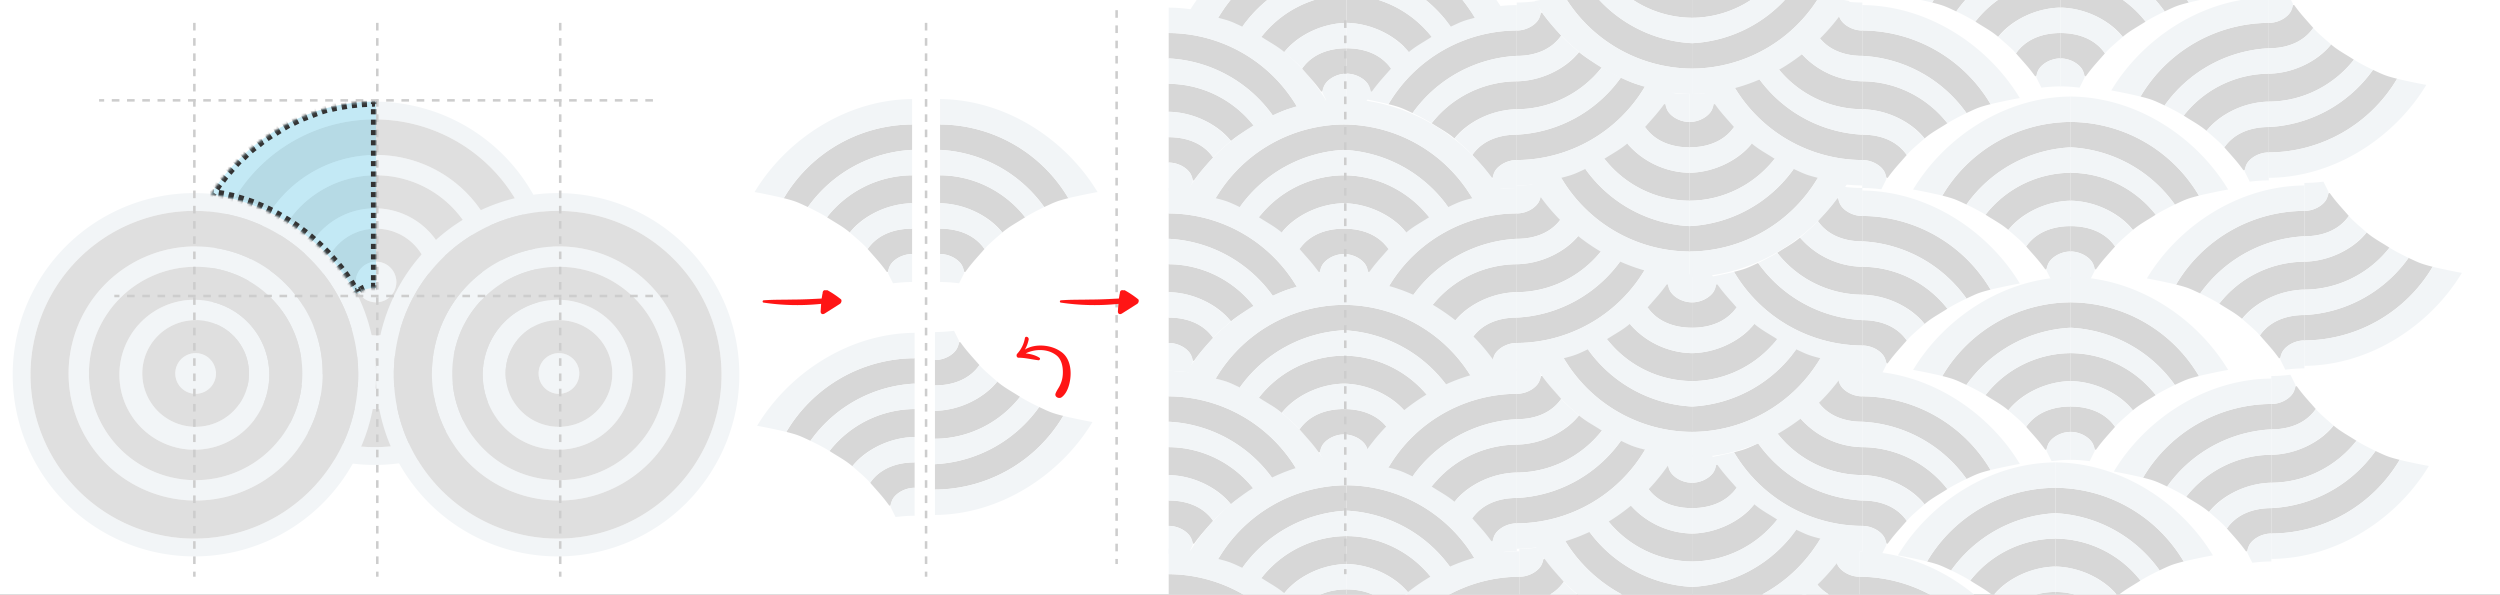
<svg viewBox="0 0 984 234" fill="none" xmlns="http://www.w3.org/2000/svg">
  <rect x="0" y="0" width="984" height="234" fill="#808080" stroke="none"/>
  <g clip-path="url(#clip0)">
    <rect width="984" height="234" fill="#fff"/>
    <g opacity="1" fill="#D7D7D7">
      <path d="M733 207c4.5 0 8.5 3 9 5.5l.5 1.5h.5c2.5-3.5 4.2-5.2 7.5-9-3.8-5.5-10.2-8-17.5-8v10zM733 187c9.3.2 19.2 4.7 24.5 11.5 3-2.5 5.3-3.6 9-6A42.9 42.9 0 00733 176v11zM733 166a53.7 53.7 0 0141 22.5c4.3-2 4.8-2.3 9.5-3.5a59 59 0 00-50.5-29v10z"/>
    </g>
    <path d="M733 146c26 .2 49.6 16 62 36.6-2.5.4-9.1 1.8-11.5 2.4a59 59 0 00-50.5-29v-10zM774 188.5a53.7 53.7 0 00-41-22.5v10c13.5 0 25.8 6.7 33.5 16.5 2.3-1.4 5-2.8 7.5-4zM757.5 198.5A33.2 33.2 0 00733 187v10c7.2 0 13.7 2.5 17.5 8 1.7-2 5-4.7 7-6.5zM740.5 218.5l2-4c0-4.4-5-7.5-9.5-7.5v11c2.7 0 4.9.2 7.5.5z" fill="#F2F5F7"/>
    <g opacity="1" fill="#D7D7D7">
      <path d="M733 156c-4.5 0-8.5-3-9-5.5l-.5-1.5h-.5c-2.5 3.5-4.2 5.2-7.5 9 3.8 5.5 10.2 8 17.5 8v-10zM733 176a33.2 33.2 0 01-24.5-11.5c-3 2.5-5.3 3.6-9 6A42.9 42.9 0 00733 187v-11zM733 197a53.7 53.7 0 01-41-22.5c-4.3 2-4.8 2.3-9.5 3.5a59 59 0 0050.5 29v-10z"/>
    </g>
    <path d="M733 217c-26-.2-49.6-16-62-36.6 2.5-.4 9.1-1.8 11.5-2.4a59 59 0 0050.5 29v10zM692 174.5a53.7 53.7 0 0041 22.5v-10a42.9 42.9 0 01-33.5-16.5c-2.3 1.4-5 2.8-7.5 4zM708.5 164.5A33.2 33.2 0 00733 176v-10c-7.2 0-13.7-2.5-17.5-8-1.7 2-5 4.7-7 6.5zM725.5 144.5l-2 4c0 4.4 5 7.5 9.5 7.5v-11c-2.7 0-4.9-.2-7.5-.5z" fill="#F2F5F7"/>
    <g opacity="1" fill="#D7D7D7">
      <path d="M732 278c4.5 0 8.5 3 9 5.5l.5 1.5h.5c2.5-3.5 4.2-5.2 7.5-9-3.8-5.5-10.2-8-17.5-8v10zM732 258c9.3.2 19.2 4.7 24.5 11.5 3-2.5 5.3-3.6 9-6A42.9 42.9 0 00732 247v11zM732 237a53.7 53.7 0 0141 22.5c4.3-2 4.8-2.3 9.5-3.5a59 59 0 00-50.5-29v10z"/>
    </g>
    <path d="M732 217c26 .2 49.6 16 62 36.6-2.5.4-9.1 1.8-11.5 2.4a59 59 0 00-50.5-29v-10zM773 259.5a53.7 53.7 0 00-41-22.5v10c13.5 0 25.8 6.7 33.5 16.5 2.3-1.4 5-2.8 7.5-4zM756.5 269.5A33.2 33.2 0 00732 258v10c7.2 0 13.7 2.5 17.5 8 1.7-2 5-4.7 7-6.5zM739.5 289.5l2-4c0-4.4-5-7.5-9.5-7.5v11c2.7 0 4.9.2 7.5.5z" fill="#F2F5F7"/>
    <g opacity="1" fill="#D7D7D7">
      <path d="M732 227c-4.5 0-8.5-3-9-5.5l-.5-1.5h-.5c-2.5 3.5-4.2 5.2-7.5 9 3.8 5.5 10.2 8 17.5 8v-10zM732 247a33.2 33.2 0 01-24.5-11.5c-3 2.5-5.3 3.6-9 6A42.9 42.9 0 00732 258v-11zM732 268a53.7 53.7 0 01-41-22.5c-4.3 2-4.8 2.3-9.5 3.5a59 59 0 0050.5 29v-10z"/>
    </g>
    <path d="M732 288c-26-.2-49.6-16-62-36.6 2.5-.4 9.1-1.8 11.5-2.4a59 59 0 0050.5 29v10zM691 245.5a53.7 53.7 0 0041 22.5v-10a42.9 42.9 0 01-33.5-16.5c-2.3 1.4-5 2.8-7.5 4zM707.5 235.5A33.2 33.2 0 00732 247v-10c-7.2 0-13.7-2.5-17.5-8-1.7 2-5 4.7-7 6.5zM724.5 215.5l-2 4c0 4.4 5 7.5 9.5 7.5v-11c-2.7 0-4.9-.2-7.5-.5z" fill="#F2F5F7"/>
    <g opacity="1" fill="#D7D7D7">
      <path d="M733 136c4.5 0 8.5 3 9 5.5l.5 1.5h.5c2.5-3.5 4.2-5.2 7.5-9-3.8-5.5-10.2-8-17.5-8v10zM733 116c9.3.2 19.2 4.7 24.5 11.5 3-2.5 5.3-3.6 9-6A42.9 42.9 0 00733 105v11zM733 95a53.7 53.7 0 0141 22.5c4.3-2 4.8-2.3 9.5-3.5A59 59 0 00733 85v10z"/>
    </g>
    <path d="M733 75c26 .2 49.6 16 62 36.6-2.5.4-9.1 1.8-11.5 2.4A59 59 0 00733 85V75zM774 117.5A53.7 53.7 0 00733 95v10c13.5 0 25.8 6.7 33.5 16.5 2.3-1.4 5-2.8 7.5-4zM757.5 127.5A33.2 33.2 0 00733 116v10c7.2 0 13.7 2.5 17.5 8 1.7-2 5-4.7 7-6.5zM740.5 147.5l2-4c0-4.4-5-7.5-9.5-7.5v11c2.7 0 4.9.2 7.5.5z" fill="#F2F5F7"/>
    <g opacity="1" fill="#D7D7D7">
      <path d="M733 85c-4.5 0-8.5-3-9-5.5l-.5-1.5h-.5c-2.5 3.5-4.2 5.2-7.5 9 3.8 5.5 10.2 8 17.5 8V85zM733 105a33.2 33.2 0 01-24.5-11.5c-3 2.5-5.3 3.6-9 6A42.9 42.9 0 00733 116v-11zM733 126a53.7 53.7 0 01-41-22.5c-4.3 2-4.8 2.3-9.5 3.5a59 59 0 0050.5 29v-10z"/>
    </g>
    <path d="M733 146c-26-.2-49.6-16-62-36.6 2.5-.4 9.1-1.8 11.5-2.4a59 59 0 0050.5 29v10zM692 103.5a53.7 53.7 0 0041 22.5v-10a42.9 42.9 0 01-33.5-16.5c-2.3 1.4-5 2.8-7.5 4zM708.5 93.5A33.2 33.2 0 00733 105V95c-7.2 0-13.7-2.5-17.5-8-1.7 2-5 4.7-7 6.5zM725.5 73.5l-2 4c0 4.4 5 7.5 9.5 7.5V74a64 64 0 01-7.5-.5z" fill="#F2F5F7"/>
    <g opacity="1" fill="#D7D7D7">
      <path d="M733 63c4.5 0 8.5 3 9 5.5l.5 1.5h.5c2.5-3.5 4.2-5.2 7.5-9-3.8-5.5-10.2-8-17.5-8v10zM733 43c9.3.2 19.2 4.7 24.5 11.5 3-2.5 5.3-3.6 9-6A42.9 42.9 0 00733 32v11zM733 22a53.7 53.7 0 0141 22.5c4.3-2 4.8-2.3 9.5-3.5A59 59 0 00733 12v10z"/>
    </g>
    <path d="M733 2c26 .2 49.6 16 62 36.6-2.5.4-9.1 1.8-11.5 2.4A59 59 0 00733 12V2zM774 44.5A53.7 53.7 0 00733 22v10c13.5 0 25.8 6.7 33.5 16.5 2.3-1.4 5-2.8 7.5-4zM757.5 54.5A33.2 33.2 0 00733 43v10c7.2 0 13.7 2.5 17.5 8 1.7-2 5-4.7 7-6.5zM740.5 74.5l2-4c0-4.4-5-7.5-9.5-7.5v11c2.7 0 4.9.2 7.5.5z" fill="#F2F5F7"/>
    <g opacity="1" fill="#D7D7D7">
      <path d="M733 12c-4.5 0-8.5-3-9-5.5l-.5-1.5h-.5c-2.5 3.5-4.2 5.2-7.5 9 3.8 5.5 10.2 8 17.5 8V12zM733 32a33.2 33.2 0 01-24.5-11.5c-3 2.5-5.3 3.6-9 6A42.9 42.9 0 00733 43V32zM733 53a53.7 53.7 0 01-41-22.5c-4.3 2-4.8 2.3-9.5 3.5A59 59 0 00733 63V53z"/>
    </g>
    <path d="M733 73c-26-.2-49.6-16-62-36.6 2.5-.4 9.1-1.8 11.5-2.4A59 59 0 00733 63v10zM692 30.5A53.7 53.7 0 00733 53V43a42.9 42.9 0 01-33.5-16.5c-2.3 1.4-5 2.8-7.5 4zM708.5 20.5A33.2 33.2 0 00733 32V22c-7.2 0-13.7-2.5-17.5-8-1.7 2-5 4.7-7 6.5zM725.5.5l-2 4c0 4.4 5 7.5 9.5 7.5V1a64 64 0 01-7.5-.5zM148 119a8 8 0 100-16 8 8 0 000 16z" fill="#F2F5F7"/>
    <path fill-rule="evenodd" clip-rule="evenodd" d="M147.5 141a29.5 29.5 0 100-59 29.5 29.5 0 000 59zm.5-9a21 21 0 100-42 21 21 0 000 42z" fill="#F2F5F7"/>
    <path fill-rule="evenodd" clip-rule="evenodd" d="M198 111a50 50 0 11-100 0 50 50 0 01100 0zm-8 0a42 42 0 11-84 0 42 42 0 0184 0z" fill="#F2F5F7"/>
    <path fill-rule="evenodd" clip-rule="evenodd" d="M219 111.5a71.5 71.5 0 11-143 0 71.5 71.5 0 01143 0zm-7 0a64.5 64.5 0 11-129 0 64.5 64.5 0 01129 0z" fill="#F2F5F7"/>
    <path fill-rule="evenodd" clip-rule="evenodd" d="M147.5 176a64.5 64.5 0 100-129 64.5 64.5 0 000 129zm.5-15a50 50 0 100-100 50 50 0 000 100z" fill="#DFDFDF"/>
    <path fill-rule="evenodd" clip-rule="evenodd" d="M148 153a42 42 0 100-84 42 42 0 000 84zm-.5-12a29.5 29.5 0 100-59 29.5 29.5 0 000 59z" fill="#DFDFDF"/>
    <path fill-rule="evenodd" clip-rule="evenodd" d="M148 132a21 21 0 100-42 21 21 0 000 42zm0-13a8 8 0 100-16 8 8 0 000 16z" fill="#DFDFDF"/>
    <path d="M77 155a8 8 0 100-16 8 8 0 000 16z" fill="#F2F5F7"/>
    <path fill-rule="evenodd" clip-rule="evenodd" d="M76.5 177a29.5 29.5 0 100-59 29.5 29.5 0 000 59zm.5-9a21 21 0 100-42 21 21 0 000 42z" fill="#F2F5F7"/>
    <path fill-rule="evenodd" clip-rule="evenodd" d="M127 147a50 50 0 11-100 0 50 50 0 01100 0zm-8 0a42 42 0 11-84 0 42 42 0 0184 0z" fill="#F2F5F7"/>
    <path fill-rule="evenodd" clip-rule="evenodd" d="M148 147.5a71.5 71.5 0 11-143 0 71.5 71.5 0 01143 0zm-7 0a64.5 64.5 0 11-129 0 64.5 64.5 0 01129 0z" fill="#F2F5F7"/>
    <path fill-rule="evenodd" clip-rule="evenodd" d="M76.5 212a64.5 64.5 0 100-129 64.5 64.5 0 000 129zm.5-15a50 50 0 100-100 50 50 0 000 100z" fill="#DFDFDF"/>
    <path fill-rule="evenodd" clip-rule="evenodd" d="M77 189a42 42 0 100-84 42 42 0 000 84zm-.5-12a29.5 29.5 0 100-59 29.5 29.5 0 000 59z" fill="#DFDFDF"/>
    <path fill-rule="evenodd" clip-rule="evenodd" d="M77 168a21 21 0 100-42 21 21 0 000 42zm0-13a8 8 0 100-16 8 8 0 000 16z" fill="#DFDFDF"/>
    <path d="M220 155a8 8 0 100-16 8 8 0 000 16z" fill="#F2F5F7"/>
    <path fill-rule="evenodd" clip-rule="evenodd" d="M219.5 177a29.5 29.5 0 100-59 29.5 29.5 0 000 59zm.5-9a21 21 0 100-42 21 21 0 000 42z" fill="#F2F5F7"/>
    <path fill-rule="evenodd" clip-rule="evenodd" d="M270 147a50 50 0 11-100 0 50 50 0 01100 0zm-8 0a42 42 0 11-84 0 42 42 0 0184 0z" fill="#F2F5F7"/>
    <path fill-rule="evenodd" clip-rule="evenodd" d="M291 147.5a71.5 71.5 0 11-143 0 71.5 71.5 0 01143 0zm-7 0a64.5 64.5 0 11-129 0 64.5 64.5 0 01129 0z" fill="#F2F5F7"/>
    <path fill-rule="evenodd" clip-rule="evenodd" d="M219.5 212a64.5 64.5 0 100-129 64.5 64.5 0 000 129zm.5-15a50 50 0 100-100 50 50 0 000 100z" fill="#DFDFDF"/>
    <path fill-rule="evenodd" clip-rule="evenodd" d="M220 189a42 42 0 100-84 42 42 0 000 84zm-.5-12a29.5 29.5 0 100-59 29.5 29.5 0 000 59z" fill="#DFDFDF"/>
    <path fill-rule="evenodd" clip-rule="evenodd" d="M220 168a21 21 0 100-42 21 21 0 000 42zm0-13a8 8 0 100-16 8 8 0 000 16z" fill="#DFDFDF"/>
    <g opacity="1" fill="#D7D7D7">
      <path d="M597 135c-4.5 0-8.5 3-9 5.5l-.5 1.5h-.5c-2.5-3.5-4.2-5.2-7.5-9 3.8-5.5 10.2-8 17.5-8v10zM597 115c-9.3.2-19.2 4.7-24.5 11.5-3-2.5-5.3-3.6-9-6A42.9 42.9 0 01597 104v11zM597 94a53.7 53.7 0 00-41 22.5c-4.3-2-4.8-2.3-9.5-3.5A59 59 0 01597 84v10z"/>
    </g>
    <path d="M597 74c-26 .2-49.6 16-62 36.6 2.5.4 9.1 1.8 11.5 2.4A59 59 0 01597 84V74zM556 116.5A53.7 53.7 0 01597 94v10a42.9 42.9 0 00-33.5 16.5c-2.3-1.4-5-2.8-7.5-4zM572.5 126.5A33.2 33.2 0 01597 115v10c-7.2 0-13.7 2.5-17.5 8-1.7-2-5-4.7-7-6.5zM589.5 146.5l-2-4c0-4.4 5-7.5 9.5-7.5v11c-2.7 0-4.9.2-7.5.5z" fill="#F2F5F7"/>
    <g opacity="1" fill="#D7D7D7">
      <path d="M597 84c4.5 0 8.5-3 9-5.5l.5-1.5h.5c2.5 3.5 4.2 5.2 7.5 9-3.8 5.5-10.2 8-17.5 8V84zM597 104c9.3-.2 19.2-4.7 24.5-11.5 3 2.5 5.3 3.6 9 6A42.9 42.9 0 01597 115v-11zM597 125a53.7 53.7 0 0041-22.5c4.3 2 4.8 2.3 9.5 3.5a59 59 0 01-50.5 29v-10z"/>
    </g>
    <path d="M597 145c26-.2 49.6-16 62-36.6-2.5-.4-9.1-1.8-11.5-2.4a59 59 0 01-50.5 29v10zM638 102.5a53.7 53.7 0 01-41 22.5v-10c13.5 0 25.8-6.7 33.5-16.5 2.3 1.4 5 2.8 7.5 4zM621.5 92.5A33.2 33.2 0 01597 104V94c7.2 0 13.7-2.5 17.5-8 1.7 2 5 4.7 7 6.5zM604.5 72.5l2 4c0 4.4-5 7.5-9.5 7.5V73a64 64 0 007.5-.5z" fill="#F2F5F7"/>
    <g opacity="1" fill="#D7D7D7">
      <path d="M597 63c-4.5 0-8.5 3-9 5.5l-.5 1.5h-.5c-2.5-3.5-4.2-5.2-7.5-9 3.8-5.5 10.2-8 17.5-8v10zM597 43c-9.3.2-19.2 4.7-24.5 11.5-3-2.5-5.3-3.6-9-6A42.9 42.9 0 01597 32v11zM597 22a53.7 53.7 0 00-41 22.5c-4.3-2-4.8-2.3-9.5-3.5A59 59 0 01597 12v10z"/>
    </g>
    <path d="M597 2c-26 .2-49.6 16-62 36.6 2.5.4 9.1 1.8 11.5 2.4A59 59 0 01597 12V2zM556 44.5A53.7 53.7 0 01597 22v10a42.9 42.9 0 00-33.5 16.5c-2.3-1.4-5-2.8-7.5-4zM572.5 54.5A33.2 33.2 0 01597 43v10c-7.2 0-13.7 2.5-17.5 8-1.7-2-5-4.7-7-6.5zM589.5 74.5l-2-4c0-4.4 5-7.5 9.5-7.5v11a64 64 0 00-7.5.5z" fill="#F2F5F7"/>
    <g opacity="1" fill="#D7D7D7">
      <path d="M597 12c4.5 0 8.5-3 9-5.5l.5-1.5h.5c2.5 3.5 4.2 5.2 7.5 9-3.8 5.5-10.2 8-17.5 8V12zM597 32c9.3-.2 19.2-4.7 24.5-11.5 3 2.5 5.3 3.6 9 6A42.9 42.9 0 01597 43V32zM597 53a53.7 53.7 0 0041-22.5c4.3 2 4.8 2.3 9.5 3.5A59 59 0 01597 63V53z"/>
    </g>
    <path d="M597 73c26-.2 49.6-16 62-36.6-2.5-.4-9.1-1.8-11.5-2.4A59 59 0 01597 63v10zM638 30.5A53.7 53.7 0 01597 53V43c13.5 0 25.8-6.7 33.5-16.5 2.3 1.4 5 2.8 7.5 4zM621.5 20.5A33.2 33.2 0 01597 32V22c7.2 0 13.7-2.5 17.5-8 1.7 2 5 4.7 7 6.5zM604.5.5l2 4c0 4.4-5 7.5-9.5 7.5V1a64 64 0 007.5-.5z" fill="#F2F5F7"/>
    <g opacity="1" fill="#D7D7D7">
      <path d="M360 192c-4.5 0-8.5 3-9 5.5l-.5 1.5h-.5c-2.5-3.5-4.2-5.2-7.5-9 3.8-5.5 10.2-8 17.5-8v10zM360 172c-9.3.2-19.2 4.7-24.5 11.5-3-2.5-5.3-3.6-9-6A42.9 42.9 0 01360 161v11zM360 151a53.7 53.7 0 00-41 22.5c-4.3-2-4.8-2.3-9.5-3.5a59 59 0 0150.5-29v10z"/>
    </g>
    <path d="M360 131c-26 .2-49.6 16-62 36.6 2.5.4 9.1 1.8 11.5 2.4a59 59 0 0150.5-29v-10zM319 173.5a53.7 53.7 0 0141-22.5v10a42.9 42.9 0 00-33.5 16.5c-2.3-1.4-5-2.8-7.5-4zM335.5 183.5A33.2 33.2 0 01360 172v10c-7.2 0-13.7 2.5-17.5 8-1.7-2-5-4.7-7-6.5zM352.5 203.5l-2-4c0-4.4 5-7.5 9.5-7.5v11c-2.7 0-4.9.2-7.5.5z" fill="#F2F5F7"/>
    <g opacity="1" fill="#D7D7D7">
      <path d="M359 100c-4.5 0-8.5 3-9 5.5l-.5 1.5h-.5c-2.5-3.5-4.2-5.2-7.5-9 3.8-5.5 10.2-8 17.5-8v10zM359 80c-9.3.2-19.2 4.7-24.5 11.5-3-2.5-5.3-3.6-9-6A42.9 42.9 0 01359 69v11zM359 59a53.7 53.7 0 00-41 22.5c-4.3-2-4.8-2.3-9.5-3.5A59 59 0 01359 49v10z"/>
    </g>
    <path d="M359 39c-26 .2-49.6 16-62 36.6 2.5.4 9.1 1.8 11.5 2.4A59 59 0 01359 49V39zM318 81.5A53.7 53.7 0 01359 59v10a42.9 42.9 0 00-33.5 16.5c-2.3-1.4-5-2.8-7.5-4zM334.5 91.5A33.2 33.2 0 01359 80v10c-7.2 0-13.7 2.5-17.5 8-1.7-2-5-4.7-7-6.5zM351.5 111.5l-2-4c0-4.4 5-7.5 9.5-7.5v11c-2.7 0-4.9.2-7.5.5z" fill="#F2F5F7"/>
    <g opacity="1" fill="#D7D7D7">
      <path d="M370 100c4.5 0 8.5 3 9 5.5l.5 1.5h.5c2.5-3.5 4.2-5.2 7.5-9-3.8-5.5-10.2-8-17.5-8v10zM370 80c9.3.2 19.2 4.7 24.5 11.5 3-2.5 5.3-3.6 9-6A42.9 42.9 0 00370 69v11zM370 59a53.7 53.7 0 0141 22.5c4.3-2 4.8-2.3 9.5-3.5A59 59 0 00370 49v10z"/>
    </g>
    <path d="M370 39c26 .2 49.6 16 62 36.6-2.5.4-9.1 1.8-11.5 2.4A59 59 0 00370 49V39zM411 81.5A53.7 53.7 0 00370 59v10c13.5 0 25.8 6.7 33.5 16.5 2.3-1.4 5-2.8 7.5-4zM394.5 91.5A33.2 33.2 0 00370 80v10c7.2 0 13.7 2.5 17.5 8 1.7-2 5-4.7 7-6.5zM377.5 111.5l2-4c0-4.4-5-7.5-9.5-7.5v11c2.7 0 4.9.2 7.5.5z" fill="#F2F5F7"/>
    <g opacity="1" fill="#D7D7D7">
      <path d="M460 135c4.5 0 8.5 3 9 5.5l.5 1.5h.5c2.5-3.5 4.2-5.2 7.5-9-3.8-5.5-10.2-8-17.5-8v10zM460 115c9.3.2 19.2 4.7 24.5 11.5 3-2.5 5.3-3.6 9-6A42.9 42.9 0 00460 104v11zM460 94a53.7 53.7 0 0141 22.5c4.3-2 4.8-2.3 9.5-3.5A59 59 0 00460 84v10z"/>
    </g>
    <path d="M460 74c26 .2 49.6 16 62 36.6-2.5.4-9.1 1.8-11.5 2.4A59 59 0 00460 84V74zM501 116.5A53.7 53.7 0 00460 94v10c13.5 0 25.8 6.7 33.5 16.5 2.3-1.4 5-2.8 7.5-4zM484.5 126.5A33.2 33.2 0 00460 115v10c7.2 0 13.7 2.5 17.5 8 1.7-2 5-4.7 7-6.5zM467.5 146.5l2-4c0-4.4-5-7.5-9.5-7.5v11c2.7 0 4.9.2 7.5.5z" fill="#F2F5F7"/>
    <g opacity="1" fill="#D7D7D7">
      <path d="M460 64c4.5 0 8.5 3 9 5.5l.5 1.5h.5c2.5-3.5 4.2-5.2 7.5-9-3.8-5.5-10.2-8-17.5-8v10zM460 44c9.3.2 19.2 4.7 24.5 11.5 3-2.5 5.3-3.6 9-6A42.9 42.9 0 00460 33v11zM460 23a53.7 53.7 0 0141 22.5c4.3-2 4.8-2.3 9.5-3.5A59 59 0 00460 13v10z"/>
    </g>
    <path d="M460 3c26 .2 49.6 16 62 36.6-2.5.4-9.1 1.8-11.5 2.4A59 59 0 00460 13V3zM501 45.5A53.7 53.7 0 00460 23v10c13.5 0 25.8 6.7 33.5 16.5 2.3-1.4 5-2.8 7.5-4zM484.5 55.5A33.2 33.2 0 00460 44v10c7.2 0 13.7 2.5 17.5 8 1.7-2 5-4.7 7-6.5zM467.5 75.5l2-4c0-4.4-5-7.5-9.5-7.5v11c2.7 0 4.9.2 7.5.5z" fill="#F2F5F7"/>
    <g opacity="1" fill="#D7D7D7">
      <path d="M460 207c4.5 0 8.5 3 9 5.5l.5 1.5h.5c2.5-3.5 4.2-5.2 7.5-9-3.8-5.5-10.2-8-17.5-8v10zM460 187c9.3.2 19.2 4.7 24.5 11.5 3-2.5 5.3-3.6 9-6A42.9 42.9 0 00460 176v11zM460 166a53.7 53.7 0 0141 22.5c4.3-2 4.8-2.3 9.5-3.5a59 59 0 00-50.5-29v10z"/>
    </g>
    <path d="M460 146c26 .2 49.6 16 62 36.6-2.5.4-9.1 1.8-11.5 2.4a59 59 0 00-50.5-29v-10zM501 188.5a53.7 53.7 0 00-41-22.5v10c13.5 0 25.8 6.7 33.5 16.5 2.3-1.4 5-2.8 7.5-4zM484.5 198.5A33.2 33.2 0 00460 187v10c7.2 0 13.7 2.5 17.5 8 1.7-2 5-4.7 7-6.5zM467.5 218.5l2-4c0-4.4-5-7.5-9.5-7.5v11c2.7 0 4.9.2 7.5.5z" fill="#F2F5F7"/>
    <g opacity="1" fill="#D7D7D7">
      <path d="M460 277c4.5 0 8.5 3 9 5.5l.5 1.5h.5c2.5-3.5 4.2-5.2 7.5-9-3.8-5.5-10.2-8-17.5-8v10zM460 257c9.3.2 19.2 4.7 24.5 11.5 3-2.5 5.3-3.6 9-6A42.9 42.9 0 00460 246v11zM460 236a53.7 53.7 0 0141 22.5c4.3-2 4.8-2.3 9.5-3.5a59 59 0 00-50.5-29v10z"/>
    </g>
    <path d="M460 216c26 .2 49.6 16 62 36.6-2.5.4-9.1 1.8-11.5 2.4a59 59 0 00-50.5-29v-10zM501 258.5a53.7 53.7 0 00-41-22.5v10c13.5 0 25.8 6.7 33.5 16.5 2.3-1.4 5-2.8 7.5-4zM484.5 268.5A33.2 33.2 0 00460 257v10c7.2 0 13.7 2.5 17.5 8 1.7-2 5-4.7 7-6.5zM467.5 288.5l2-4c0-4.4-5-7.5-9.5-7.5v11c2.7 0 4.9.2 7.5.5z" fill="#F2F5F7"/>
    <g opacity="1" fill="#D7D7D7">
      <path d="M529 100c-4.5 0-8.5 3-9 5.5l-.5 1.5h-.5c-2.5-3.5-4.2-5.2-7.5-9 3.8-5.5 10.2-8 17.5-8v10zM529 80c-9.3.2-19.2 4.7-24.5 11.5-3-2.5-5.3-3.6-9-6A42.9 42.9 0 01529 69v11zM529 59a53.7 53.7 0 00-41 22.5c-4.3-2-4.8-2.3-9.5-3.5A59 59 0 01529 49v10z"/>
    </g>
    <path d="M529 39c-26 .2-49.6 16-62 36.6 2.5.4 9.1 1.8 11.5 2.4A59 59 0 01529 49V39zM488 81.5A53.7 53.7 0 01529 59v10a42.9 42.9 0 00-33.5 16.5c-2.3-1.4-5-2.8-7.5-4zM504.5 91.5A33.2 33.2 0 01529 80v10c-7.2 0-13.7 2.5-17.5 8-1.7-2-5-4.7-7-6.5zM521.5 111.5l-2-4c0-4.4 5-7.5 9.5-7.5v11c-2.7 0-4.9.2-7.5.5z" fill="#F2F5F7"/>
    <g opacity="1" fill="#D7D7D7">
      <path d="M529 100c4.5 0 8.5 3 9 5.5l.5 1.5h.5c2.5-3.5 4.2-5.2 7.5-9-3.8-5.5-10.2-8-17.5-8v10zM529 80c9.3.2 19.2 4.7 24.5 11.5 3-2.5 5.3-3.6 9-6A42.9 42.9 0 00529 69v11zM529 59a53.7 53.7 0 0141 22.5c4.3-2 4.8-2.3 9.5-3.5A59 59 0 00529 49v10z"/>
    </g>
    <path d="M529 39c26 .2 49.6 16 62 36.6-2.5.4-9.1 1.8-11.5 2.4A59 59 0 00529 49V39zM570 81.5A53.7 53.7 0 00529 59v10c13.5 0 25.8 6.7 33.5 16.5 2.3-1.4 5-2.8 7.5-4zM553.5 91.5A33.2 33.2 0 00529 80v10c7.2 0 13.7 2.5 17.5 8 1.7-2 5-4.7 7-6.5zM536.5 111.5l2-4c0-4.4-5-7.5-9.5-7.5v11c2.7 0 4.9.2 7.5.5z" fill="#F2F5F7"/>
    <g opacity="1" fill="#D7D7D7">
      <path d="M530 29c-4.5 0-8.5 3-9 5.5l-.5 1.5h-.5c-2.5-3.5-4.2-5.2-7.5-9 3.8-5.5 10.2-8 17.5-8v10zM530 9c-9.3.2-19.2 4.7-24.5 11.5-3-2.5-5.3-3.6-9-6A42.9 42.9 0 01530-2V9zM530-12a53.7 53.7 0 00-41 22.5c-4.3-2-4.8-2.3-9.5-3.5A59 59 0 01530-22v10z"/>
    </g>
    <path d="M530-32c-26 .2-49.6 16-62 36.6 2.5.4 9.1 1.8 11.5 2.4A59 59 0 01530-22v-10zM489 10.5A53.7 53.7 0 01530-12v10a42.9 42.9 0 00-33.5 16.5c-2.3-1.4-5-2.8-7.5-4zM505.5 20.5A33.2 33.2 0 01530 9v10c-7.2 0-13.7 2.5-17.5 8-1.7-2-5-4.7-7-6.5zM522.5 40.5l-2-4c0-4.4 5-7.5 9.5-7.5v11a64 64 0 00-7.5.5z" fill="#F2F5F7"/>
    <g opacity="1" fill="#D7D7D7">
      <path d="M530 29c4.5 0 8.5 3 9 5.5l.5 1.5h.5c2.5-3.5 4.2-5.2 7.5-9-3.8-5.5-10.2-8-17.5-8v10zM530 9c9.3.2 19.2 4.7 24.5 11.5 3-2.5 5.3-3.6 9-6A42.9 42.9 0 00530-2V9zM530-12a53.7 53.7 0 0141 22.5c4.3-2 4.8-2.3 9.5-3.5A59 59 0 00530-22v10z"/>
    </g>
    <path d="M530-32c26 .2 49.6 16 62 36.6-2.5.4-9.1 1.8-11.5 2.4A59 59 0 00530-22v-10zM571 10.5A53.7 53.7 0 00530-12v10c13.5 0 25.8 6.7 33.5 16.5 2.3-1.4 5-2.8 7.5-4zM554.5 20.5A33.2 33.2 0 00530 9v10c7.2 0 13.7 2.5 17.5 8 1.7-2 5-4.7 7-6.5zM537.5 40.5l2-4c0-4.4-5-7.5-9.5-7.5v11c2.7 0 4.9.2 7.5.5z" fill="#F2F5F7"/>
    <g opacity="1" fill="#D7D7D7">
      <path d="M529 171c-4.5 0-8.5 3-9 5.5l-.5 1.5h-.5c-2.5-3.5-4.2-5.2-7.5-9 3.8-5.5 10.2-8 17.5-8v10zM529 151c-9.3.2-19.2 4.7-24.5 11.5-3-2.5-5.3-3.6-9-6A42.9 42.9 0 01529 140v11zM529 130a53.7 53.7 0 00-41 22.5c-4.3-2-4.8-2.3-9.5-3.5a59 59 0 0150.5-29v10z"/>
    </g>
    <path d="M529 110c-26 .2-49.6 16-62 36.6 2.5.4 9.1 1.8 11.5 2.4a59 59 0 0150.5-29v-10zM488 152.5a53.7 53.7 0 0141-22.5v10a42.9 42.9 0 00-33.5 16.5c-2.3-1.4-5-2.8-7.5-4zM504.5 162.5A33.2 33.2 0 01529 151v10c-7.2 0-13.7 2.5-17.5 8-1.7-2-5-4.7-7-6.5zM521.5 182.5l-2-4c0-4.4 5-7.5 9.5-7.5v11c-2.7 0-4.9.2-7.5.5z" fill="#F2F5F7"/>
    <g opacity="1" fill="#D7D7D7">
      <path d="M529 171c4.5 0 8.5 3 9 5.5l.5 1.5h.5c2.5-3.5 4.2-5.2 7.5-9-3.8-5.5-10.2-8-17.5-8v10zM529 151c9.3.2 19.2 4.7 24.5 11.5 3-2.5 5.3-3.6 9-6A42.9 42.9 0 00529 140v11zM529 130a53.7 53.7 0 0141 22.5c4.3-2 4.8-2.3 9.5-3.5a59 59 0 00-50.5-29v10z"/>
    </g>
    <path d="M529 110c26 .2 49.6 16 62 36.6-2.5.4-9.1 1.8-11.5 2.4a59 59 0 00-50.5-29v-10zM570 152.5a53.7 53.7 0 00-41-22.5v10c13.5 0 25.8 6.7 33.5 16.5 2.3-1.4 5-2.8 7.5-4zM553.5 162.5A33.2 33.2 0 00529 151v10c7.2 0 13.7 2.5 17.5 8 1.7-2 5-4.7 7-6.5zM536.5 182.5l2-4c0-4.4-5-7.5-9.5-7.5v11c2.7 0 4.9.2 7.5.5z" fill="#F2F5F7"/>
    <g opacity="1" fill="#D7D7D7">
      <path d="M530 242c-4.5 0-8.5 3-9 5.5l-.5 1.5h-.5c-2.5-3.5-4.2-5.2-7.5-9 3.8-5.5 10.2-8 17.5-8v10zM530 222c-9.3.2-19.2 4.7-24.5 11.5-3-2.5-5.3-3.6-9-6A42.9 42.9 0 01530 211v11zM530 201a53.7 53.7 0 00-41 22.5c-4.3-2-4.8-2.3-9.5-3.5a59 59 0 0150.5-29v10z"/>
    </g>
    <path d="M530 181c-26 .2-49.6 16-62 36.6 2.5.4 9.1 1.8 11.5 2.4a59 59 0 0150.5-29v-10zM489 223.5a53.7 53.7 0 0141-22.5v10a42.9 42.9 0 00-33.5 16.5c-2.3-1.4-5-2.8-7.5-4zM505.5 233.5A33.2 33.2 0 01530 222v10c-7.2 0-13.7 2.5-17.5 8-1.7-2-5-4.7-7-6.5zM522.5 253.5l-2-4c0-4.4 5-7.5 9.5-7.5v11c-2.7 0-4.9.2-7.5.5z" fill="#F2F5F7"/>
    <g opacity="1" fill="#D7D7D7">
      <path d="M530 242c4.5 0 8.5 3 9 5.5l.5 1.5h.5c2.5-3.5 4.2-5.2 7.5-9-3.8-5.5-10.2-8-17.5-8v10zM530 222c9.3.2 19.2 4.7 24.5 11.5 3-2.5 5.3-3.6 9-6A42.9 42.9 0 00530 211v11zM530 201a53.7 53.7 0 0141 22.5c4.3-2 4.8-2.3 9.5-3.5a59 59 0 00-50.5-29v10z"/>
    </g>
    <path d="M530 181c26 .2 49.6 16 62 36.6-2.5.4-9.1 1.8-11.5 2.4a59 59 0 00-50.5-29v-10zM571 223.5a53.7 53.7 0 00-41-22.5v10c13.5 0 25.8 6.7 33.5 16.5 2.3-1.4 5-2.8 7.5-4zM554.5 233.5A33.2 33.2 0 00530 222v10c7.2 0 13.7 2.5 17.5 8 1.7-2 5-4.7 7-6.5zM537.5 253.5l2-4c0-4.4-5-7.5-9.5-7.5v11c2.7 0 4.9.2 7.5.5z" fill="#F2F5F7"/>
    <g opacity="1" fill="#D7D7D7">
      <path d="M815 99c-4.5 0-8.5 3-9 5.5l-.5 1.5h-.5c-2.5-3.5-4.2-5.2-7.5-9 3.8-5.5 10.2-8 17.5-8v10zM815 79c-9.3.2-19.2 4.7-24.5 11.5-3-2.5-5.3-3.6-9-6A42.9 42.9 0 01815 68v11zM815 58a53.7 53.7 0 00-41 22.5c-4.3-2-4.8-2.3-9.5-3.5A59 59 0 01815 48v10z"/>
    </g>
    <path d="M815 38c-26 .2-49.6 16-62 36.6 2.5.4 9.1 1.8 11.5 2.4A59 59 0 01815 48V38zM774 80.5A53.7 53.7 0 01815 58v10a42.9 42.9 0 00-33.5 16.5c-2.3-1.4-5-2.8-7.5-4zM790.5 90.5A33.2 33.2 0 01815 79v10c-7.2 0-13.7 2.5-17.5 8-1.7-2-5-4.7-7-6.5zM807.5 110.5l-2-4c0-4.4 5-7.5 9.5-7.5v11c-2.7 0-4.9.2-7.5.5z" fill="#F2F5F7"/>
    <g opacity="1" fill="#D7D7D7">
      <path d="M815 99c4.5 0 8.5 3 9 5.5l.5 1.5h.5c2.5-3.5 4.2-5.2 7.5-9-3.8-5.5-10.2-8-17.5-8v10zM815 79c9.3.2 19.2 4.7 24.5 11.5 3-2.5 5.3-3.6 9-6A42.9 42.9 0 00815 68v11zM815 58a53.7 53.7 0 0141 22.5c4.3-2 4.8-2.3 9.5-3.5A59 59 0 00815 48v10z"/>
    </g>
    <path d="M815 38c26 .2 49.6 16 62 36.6-2.5.4-9.1 1.8-11.5 2.4A59 59 0 00815 48V38zM856 80.5A53.7 53.7 0 00815 58v10c13.5 0 25.8 6.7 33.5 16.5 2.3-1.4 5-2.8 7.5-4zM839.5 90.5A33.2 33.2 0 00815 79v10c7.2 0 13.7 2.5 17.5 8 1.7-2 5-4.7 7-6.5zM822.5 110.5l2-4c0-4.4-5-7.5-9.5-7.5v11c2.7 0 4.9.2 7.5.5z" fill="#F2F5F7"/>
    <g opacity="1" fill="#D7D7D7">
      <path d="M815 170c-4.5 0-8.5 3-9 5.5l-.5 1.5h-.5c-2.5-3.5-4.2-5.2-7.5-9 3.8-5.5 10.2-8 17.5-8v10zM815 150c-9.3.2-19.2 4.7-24.5 11.5-3-2.5-5.3-3.6-9-6A42.9 42.9 0 01815 139v11zM815 129a53.7 53.7 0 00-41 22.5c-4.3-2-4.8-2.3-9.5-3.5a59 59 0 0150.5-29v10z"/>
    </g>
    <path d="M815 109c-26 .2-49.6 16-62 36.6 2.5.4 9.1 1.8 11.5 2.4a59 59 0 0150.5-29v-10zM774 151.5a53.7 53.7 0 0141-22.5v10a42.9 42.9 0 00-33.5 16.5c-2.3-1.4-5-2.8-7.5-4zM790.5 161.5A33.2 33.2 0 01815 150v10c-7.2 0-13.7 2.5-17.5 8-1.7-2-5-4.7-7-6.5zM807.5 181.5l-2-4c0-4.4 5-7.5 9.5-7.5v11c-2.7 0-4.9.2-7.5.5z" fill="#F2F5F7"/>
    <g opacity="1" fill="#D7D7D7">
      <path d="M815 170c4.5 0 8.5 3 9 5.5l.5 1.5h.5c2.5-3.5 4.2-5.2 7.5-9-3.8-5.5-10.2-8-17.5-8v10zM815 150c9.3.2 19.2 4.7 24.5 11.5 3-2.5 5.3-3.6 9-6A42.9 42.9 0 00815 139v11zM815 129a53.7 53.7 0 0141 22.5c4.3-2 4.8-2.3 9.5-3.5a59 59 0 00-50.5-29v10z"/>
    </g>
    <path d="M815 109c26 .2 49.6 16 62 36.6-2.5.4-9.1 1.8-11.5 2.4a59 59 0 00-50.5-29v-10zM856 151.5a53.7 53.7 0 00-41-22.5v10c13.5 0 25.8 6.7 33.5 16.5 2.3-1.4 5-2.8 7.5-4zM839.5 161.5A33.2 33.2 0 00815 150v10c7.2 0 13.7 2.5 17.5 8 1.7-2 5-4.7 7-6.5zM822.5 181.5l2-4c0-4.4-5-7.5-9.5-7.5v11c2.7 0 4.9.2 7.5.5z" fill="#F2F5F7"/>
    <g opacity="1" fill="#D7D7D7">
      <path d="M809 243c-4.5 0-8.5 3-9 5.5l-.5 1.5h-.5c-2.5-3.5-4.2-5.2-7.5-9 3.8-5.5 10.2-8 17.5-8v10zM809 223c-9.3.2-19.2 4.7-24.5 11.5-3-2.5-5.3-3.6-9-6A42.9 42.9 0 01809 212v11zM809 202a53.7 53.7 0 00-41 22.5c-4.3-2-4.8-2.3-9.5-3.5a59 59 0 0150.5-29v10z"/>
    </g>
    <path d="M809 182c-26 .2-49.6 16-62 36.6 2.5.4 9.1 1.8 11.5 2.4a59 59 0 0150.5-29v-10zM768 224.5a53.7 53.7 0 0141-22.5v10a42.9 42.9 0 00-33.5 16.5c-2.3-1.4-5-2.8-7.5-4zM784.5 234.5A33.2 33.2 0 01809 223v10c-7.2 0-13.7 2.5-17.5 8-1.7-2-5-4.7-7-6.5zM801.5 254.5l-2-4c0-4.4 5-7.5 9.5-7.5v11c-2.7 0-4.9.2-7.5.5z" fill="#F2F5F7"/>
    <g opacity="1" fill="#D7D7D7">
      <path d="M809 243c4.5 0 8.5 3 9 5.5l.5 1.5h.5c2.5-3.5 4.2-5.2 7.5-9-3.8-5.5-10.2-8-17.5-8v10zM809 223c9.3.2 19.2 4.7 24.5 11.5 3-2.5 5.3-3.6 9-6A42.9 42.9 0 00809 212v11zM809 202a53.7 53.7 0 0141 22.5c4.3-2 4.8-2.3 9.5-3.5a59 59 0 00-50.5-29v10z"/>
    </g>
    <path d="M809 182c26 .2 49.6 16 62 36.6-2.5.4-9.1 1.8-11.5 2.4a59 59 0 00-50.5-29v-10zM850 224.5a53.7 53.7 0 00-41-22.5v10c13.5 0 25.8 6.7 33.5 16.5 2.3-1.4 5-2.8 7.5-4zM833.5 234.5A33.2 33.2 0 00809 223v10c7.2 0 13.7 2.5 17.5 8 1.7-2 5-4.7 7-6.5zM816.5 254.5l2-4c0-4.4-5-7.5-9.5-7.5v11c2.7 0 4.9.2 7.5.5z" fill="#F2F5F7"/>
    <g opacity="1" fill="#D7D7D7">
      <path d="M666 190c4.5 0 8.5-3 9-5.5l.5-1.5h.5c2.5 3.5 4.2 5.2 7.5 9-3.8 5.5-10.2 8-17.5 8v-10zM666 210c9.3-.2 19.2-4.7 24.5-11.5 3 2.5 5.3 3.6 9 6A42.9 42.9 0 01666 221v-11zM666 231a53.7 53.7 0 0041-22.5c4.3 2 4.8 2.3 9.5 3.5a59 59 0 01-50.5 29v-10z"/>
    </g>
    <path d="M666 251c26-.2 49.6-16 62-36.6-2.5-.4-9.1-1.8-11.5-2.4a59 59 0 01-50.5 29v10zM707 208.5a53.7 53.7 0 01-41 22.5v-10c13.5 0 25.8-6.7 33.5-16.5 2.3 1.4 5 2.8 7.5 4zM690.5 198.5A33.2 33.2 0 01666 210v-10c7.2 0 13.7-2.5 17.5-8 1.7 2 5 4.7 7 6.5zM673.5 178.5l2 4c0 4.4-5 7.5-9.5 7.5v-11c2.7 0 4.9-.2 7.5-.5z" fill="#F2F5F7"/>
    <g opacity="1" fill="#D7D7D7">
      <path d="M666 190c-4.5 0-8.5-3-9-5.5l-.5-1.5h-.5c-2.5 3.5-4.2 5.2-7.5 9 3.8 5.5 10.2 8 17.5 8v-10zM666 210a33.2 33.2 0 01-24.5-11.5c-3 2.5-5.3 3.6-9 6A42.9 42.9 0 00666 221v-11zM666 231a53.7 53.7 0 01-41-22.5c-4.3 2-4.8 2.3-9.5 3.5a59 59 0 0050.5 29v-10z"/>
    </g>
    <path d="M666 251c-26-.2-49.6-16-62-36.6 2.5-.4 9.1-1.8 11.5-2.4a59 59 0 0050.5 29v10zM625 208.5a53.7 53.7 0 0041 22.5v-10a42.9 42.9 0 01-33.5-16.5c-2.3 1.4-5 2.8-7.5 4zM641.5 198.5A33.2 33.2 0 00666 210v-10c-7.2 0-13.7-2.5-17.5-8-1.7 2-5 4.7-7 6.5zM658.5 178.5l-2 4c0 4.4 5 7.5 9.5 7.5v-11c-2.7 0-4.9-.2-7.5-.5z" fill="#F2F5F7"/>
    <g opacity="1" fill="#D7D7D7">
      <path d="M666 119c4.5 0 8.5-3 9-5.5l.5-1.5h.5c2.5 3.5 4.2 5.2 7.5 9-3.8 5.5-10.2 8-17.5 8v-10zM666 139c9.3-.2 19.2-4.7 24.5-11.5 3 2.5 5.3 3.6 9 6A42.9 42.9 0 01666 150v-11zM666 160a53.7 53.7 0 0041-22.5c4.3 2 4.8 2.3 9.5 3.5a59 59 0 01-50.5 29v-10z"/>
    </g>
    <path d="M666 180c26-.2 49.6-16 62-36.6-2.5-.4-9.1-1.8-11.5-2.4a59 59 0 01-50.5 29v10zM707 137.5a53.7 53.7 0 01-41 22.5v-10c13.5 0 25.8-6.7 33.5-16.5 2.3 1.4 5 2.8 7.5 4zM690.5 127.5A33.2 33.2 0 01666 139v-10c7.2 0 13.7-2.5 17.5-8 1.7 2 5 4.7 7 6.5zM673.5 107.5l2 4c0 4.4-5 7.5-9.5 7.5v-11c2.7 0 4.9-.2 7.5-.5z" fill="#F2F5F7"/>
    <g opacity="1" fill="#D7D7D7">
      <path d="M666 119c-4.5 0-8.5-3-9-5.5l-.5-1.5h-.5c-2.5 3.5-4.2 5.2-7.5 9 3.8 5.5 10.2 8 17.5 8v-10zM666 139a33.2 33.2 0 01-24.5-11.5c-3 2.5-5.3 3.6-9 6A42.9 42.9 0 00666 150v-11zM666 160a53.7 53.7 0 01-41-22.5c-4.3 2-4.8 2.3-9.5 3.5a59 59 0 0050.5 29v-10z"/>
    </g>
    <path d="M666 180c-26-.2-49.6-16-62-36.6 2.5-.4 9.1-1.8 11.5-2.4a59 59 0 0050.5 29v10zM625 137.5a53.7 53.7 0 0041 22.5v-10a42.9 42.9 0 01-33.5-16.5c-2.3 1.4-5 2.8-7.5 4zM641.5 127.5A33.2 33.2 0 00666 139v-10c-7.2 0-13.7-2.5-17.5-8-1.7 2-5 4.7-7 6.5zM658.5 107.5l-2 4c0 4.4 5 7.5 9.5 7.5v-11c-2.7 0-4.9-.2-7.5-.5z" fill="#F2F5F7"/>
    <g opacity="1" fill="#D7D7D7">
      <path d="M665 48c4.5 0 8.5-3 9-5.5l.5-1.5h.5c2.5 3.5 4.2 5.2 7.5 9-3.8 5.5-10.2 8-17.5 8V48zM665 68c9.3-.2 19.2-4.7 24.5-11.5 3 2.5 5.3 3.6 9 6A42.9 42.9 0 01665 79V68zM665 89a53.7 53.7 0 0041-22.5c4.3 2 4.8 2.3 9.5 3.5A59 59 0 01665 99V89z"/>
    </g>
    <path d="M665 109c26-.2 49.6-16 62-36.6-2.5-.4-9.1-1.8-11.5-2.4A59 59 0 01665 99v10zM706 66.5A53.7 53.7 0 01665 89V79c13.5 0 25.8-6.7 33.5-16.5 2.3 1.4 5 2.8 7.5 4zM689.5 56.5A33.2 33.2 0 01665 68V58c7.2 0 13.7-2.5 17.5-8 1.7 2 5 4.7 7 6.5zM672.5 36.5l2 4c0 4.4-5 7.5-9.5 7.5V37a64 64 0 007.5-.5z" fill="#F2F5F7"/>
    <g opacity="1" fill="#D7D7D7">
      <path d="M665 48c-4.5 0-8.5-3-9-5.5l-.5-1.5h-.5c-2.5 3.5-4.2 5.2-7.5 9 3.8 5.5 10.2 8 17.5 8V48zM665 68a33.2 33.2 0 01-24.5-11.5c-3 2.5-5.3 3.6-9 6A42.9 42.9 0 00665 79V68zM665 89a53.7 53.7 0 01-41-22.5c-4.3 2-4.8 2.3-9.5 3.5A59 59 0 00665 99V89z"/>
    </g>
    <path d="M665 109c-26-.2-49.6-16-62-36.6 2.5-.4 9.1-1.8 11.5-2.4A59 59 0 00665 99v10zM624 66.5A53.7 53.7 0 00665 89V79a42.9 42.9 0 01-33.5-16.5c-2.3 1.4-5 2.8-7.5 4zM640.5 56.5A33.2 33.2 0 00665 68V58c-7.2 0-13.7-2.5-17.5-8-1.7 2-5 4.7-7 6.5zM657.5 36.5l-2 4c0 4.4 5 7.5 9.5 7.5V37a64 64 0 01-7.5-.5z" fill="#F2F5F7"/>
    <g opacity="1" fill="#D7D7D7">
      <path d="M666-24c4.5 0 8.5-3 9-5.5l.5-1.5h.5c2.5 3.5 4.2 5.2 7.5 9-3.8 5.5-10.2 8-17.5 8v-10zM666-4c9.3-.2 19.2-4.7 24.5-11.5 3 2.5 5.3 3.6 9 6A42.9 42.9 0 01666 7V-4zM666 17a53.7 53.7 0 0041-22.5c4.3 2 4.8 2.3 9.5 3.5A59 59 0 01666 27V17z"/>
    </g>
    <path d="M666 37c26-.2 49.6-16 62-36.6-2.5-.4-9.1-1.8-11.5-2.4A59 59 0 01666 27v10zM707-5.5A53.7 53.7 0 01666 17V7c13.5 0 25.8-6.7 33.5-16.5 2.3 1.4 5 2.8 7.5 4zM690.5-15.5A33.2 33.2 0 01666-4v-10c7.2 0 13.7-2.5 17.5-8 1.7 2 5 4.7 7 6.5zM673.5-35.5l2 4c0 4.4-5 7.5-9.5 7.5v-11a64 64 0 007.5-.5z" fill="#F2F5F7"/>
    <g opacity="1" fill="#D7D7D7">
      <path d="M666-24c-4.5 0-8.5-3-9-5.5l-.5-1.5h-.5c-2.5 3.5-4.2 5.2-7.5 9 3.8 5.5 10.2 8 17.5 8v-10zM666-4a33.2 33.2 0 01-24.5-11.5c-3 2.5-5.3 3.6-9 6A42.9 42.9 0 00666 7V-4zM666 17a53.7 53.7 0 01-41-22.5c-4.3 2-4.8 2.3-9.5 3.5A59 59 0 00666 27V17z"/>
    </g>
    <path d="M666 37c-26-.2-49.6-16-62-36.6 2.5-.4 9.1-1.8 11.5-2.4A59 59 0 00666 27v10zM625-5.5A53.7 53.7 0 00666 17V7a42.9 42.9 0 01-33.5-16.5c-2.3 1.4-5 2.8-7.5 4zM641.5-15.5A33.2 33.2 0 00666-4v-10c-7.2 0-13.7-2.5-17.5-8-1.7 2-5 4.7-7 6.5zM658.5-35.5l-2 4c0 4.4 5 7.5 9.5 7.5v-11a64 64 0 01-7.5-.5z" fill="#F2F5F7"/>
    <g opacity="1" fill="#D7D7D7">
      <path d="M368 141.7c4.5 0 8.5-3 9-5.5l.5-1.5h.5c2.5 3.5 4.2 5.2 7.5 9-3.8 5.5-10.2 8-17.5 8v-10zM368 161.7c9.3-.2 19.2-4.8 24.5-11.5 3 2.5 5.3 3.6 9 6a42.9 42.9 0 01-33.5 16.5v-11zM368 182.7a53.7 53.7 0 0041-22.5c4.3 2 4.8 2.3 9.5 3.5a59 59 0 01-50.5 29v-10z"/>
    </g>
    <path d="M368 202.7c26-.2 49.6-16 62-36.6-2.5-.4-9.1-1.8-11.5-2.4a59 59 0 01-50.5 29v10zM409 160.2a53.7 53.7 0 01-41 22.5v-10c13.5 0 25.8-6.7 33.5-16.5 2.3 1.4 5 2.8 7.5 4zM392.5 150.2a33.2 33.2 0 01-24.5 11.5v-10c7.2 0 13.7-2.5 17.5-8 1.7 2 5 4.7 7 6.5zM375.5 130.2l2 4c0 4.4-5 7.5-9.5 7.5v-11a64 64 0 007.5-.5z" fill="#F2F5F7"/>
    <g opacity="1" fill="#D7D7D7">
      <path d="M597 206c-4.5 0-8.5 3-9 5.5l-.5 1.5h-.5c-2.5-3.5-4.2-5.2-7.5-9 3.8-5.5 10.2-8 17.5-8v10zM597 186c-9.3.2-19.2 4.7-24.5 11.5-3-2.5-5.3-3.6-9-6A42.9 42.9 0 01597 175v11zM597 165a53.7 53.7 0 00-41 22.5c-4.3-2-4.8-2.3-9.5-3.5a59 59 0 0150.5-29v10z"/>
    </g>
    <path d="M597 145c-26 .2-49.6 16-62 36.6 2.5.4 9.1 1.8 11.5 2.4a59 59 0 0150.5-29v-10zM556 187.5a53.7 53.7 0 0141-22.5v10a42.9 42.9 0 00-33.5 16.5c-2.3-1.4-5-2.8-7.5-4zM572.5 197.5A33.2 33.2 0 01597 186v10c-7.2 0-13.7 2.5-17.5 8-1.7-2-5-4.7-7-6.5zM589.5 217.5l-2-4c0-4.4 5-7.5 9.5-7.5v11c-2.7 0-4.9.2-7.5.5z" fill="#F2F5F7"/>
    <g opacity="1" fill="#D7D7D7">
      <path d="M597 155c4.5 0 8.5-3 9-5.5l.5-1.5h.5c2.5 3.5 4.2 5.2 7.5 9-3.8 5.5-10.2 8-17.5 8v-10zM597 175c9.3-.2 19.2-4.7 24.5-11.5 3 2.5 5.3 3.6 9 6A42.9 42.9 0 01597 186v-11zM597 196a53.7 53.7 0 0041-22.5c4.3 2 4.8 2.3 9.5 3.5a59 59 0 01-50.5 29v-10z"/>
    </g>
    <path d="M597 216c26-.2 49.6-16 62-36.6-2.5-.4-9.1-1.8-11.5-2.4a59 59 0 01-50.5 29v10zM638 173.5a53.7 53.7 0 01-41 22.5v-10c13.5 0 25.8-6.7 33.5-16.5 2.3 1.4 5 2.8 7.5 4zM621.5 163.5A33.2 33.2 0 01597 175v-10c7.2 0 13.7-2.5 17.5-8 1.7 2 5 4.7 7 6.5zM604.5 143.5l2 4c0 4.4-5 7.5-9.5 7.5v-11c2.7 0 4.9-.2 7.5-.5z" fill="#F2F5F7"/>
    <g opacity="1" fill="#D7D7D7">
      <path d="M598 278c-4.5 0-8.5 3-9 5.5l-.5 1.5h-.5c-2.5-3.5-4.2-5.2-7.5-9 3.8-5.5 10.2-8 17.5-8v10zM598 258c-9.3.2-19.2 4.7-24.5 11.5-3-2.5-5.3-3.6-9-6A42.9 42.9 0 01598 247v11zM598 237a53.7 53.7 0 00-41 22.5c-4.3-2-4.8-2.3-9.5-3.5a59 59 0 0150.5-29v10z"/>
    </g>
    <path d="M598 217c-26 .2-49.6 16-62 36.6 2.5.4 9.1 1.8 11.5 2.4a59 59 0 0150.5-29v-10zM557 259.5a53.7 53.7 0 0141-22.5v10a42.9 42.9 0 00-33.5 16.5c-2.3-1.4-5-2.8-7.5-4zM573.5 269.5A33.2 33.2 0 01598 258v10c-7.2 0-13.7 2.5-17.5 8-1.7-2-5-4.7-7-6.5zM590.5 289.5l-2-4c0-4.4 5-7.5 9.5-7.5v11c-2.7 0-4.9.2-7.5.5z" fill="#F2F5F7"/>
    <g opacity="1" fill="#D7D7D7">
      <path d="M598 227c4.5 0 8.5-3 9-5.5l.5-1.5h.5c2.5 3.5 4.2 5.2 7.5 9-3.8 5.5-10.2 8-17.5 8v-10zM598 247c9.3-.2 19.2-4.7 24.5-11.5 3 2.5 5.3 3.6 9 6A42.9 42.9 0 01598 258v-11zM598 268a53.7 53.7 0 0041-22.5c4.3 2 4.8 2.3 9.5 3.5a59 59 0 01-50.5 29v-10z"/>
    </g>
    <path d="M598 288c26-.2 49.6-16 62-36.6-2.5-.4-9.1-1.8-11.5-2.4a59 59 0 01-50.5 29v10zM639 245.5a53.7 53.7 0 01-41 22.5v-10c13.5 0 25.8-6.7 33.5-16.5 2.3 1.4 5 2.8 7.5 4zM622.5 235.5A33.2 33.2 0 01598 247v-10c7.2 0 13.7-2.5 17.5-8 1.7 2 5 4.7 7 6.5zM605.5 215.5l2 4c0 4.4-5 7.5-9.5 7.5v-11c2.7 0 4.9-.2 7.5-.5z" fill="#F2F5F7"/>
    <g opacity="1" fill="#D7D7D7">
      <path d="M907 134c-4.5 0-8.5 3-9 5.5l-.5 1.5h-.5c-2.5-3.5-4.2-5.2-7.5-9 3.8-5.5 10.2-8 17.5-8v10zM907 114c-9.3.2-19.2 4.7-24.5 11.5-3-2.5-5.3-3.6-9-6A42.9 42.9 0 01907 103v11zM907 93a53.7 53.7 0 00-41 22.5c-4.3-2-4.8-2.3-9.5-3.5A59 59 0 01907 83v10z"/>
    </g>
    <path d="M907 73c-26 .2-49.6 16-62 36.6 2.5.4 9.1 1.8 11.5 2.4A59 59 0 01907 83V73zM866 115.5A53.7 53.7 0 01907 93v10a42.9 42.9 0 00-33.5 16.5c-2.3-1.4-5-2.8-7.5-4zM882.5 125.5A33.2 33.2 0 01907 114v10c-7.2 0-13.7 2.5-17.5 8-1.7-2-5-4.7-7-6.5zM899.5 145.5l-2-4c0-4.4 5-7.5 9.5-7.5v11c-2.7 0-4.9.2-7.5.5z" fill="#F2F5F7"/>
    <g opacity="1" fill="#D7D7D7">
      <path d="M907 83c4.5 0 8.5-3 9-5.5l.5-1.5h.5c2.5 3.5 4.2 5.2 7.5 9-3.8 5.5-10.2 8-17.5 8V83zM907 103c9.3-.2 19.2-4.7 24.5-11.5 3 2.5 5.3 3.6 9 6A42.9 42.9 0 01907 114v-11zM907 124a53.7 53.7 0 0041-22.5c4.3 2 4.8 2.3 9.5 3.5a59 59 0 01-50.5 29v-10z"/>
    </g>
    <path d="M907 144c26-.2 49.6-16 62-36.6-2.5-.4-9.1-1.8-11.5-2.4a59 59 0 01-50.5 29v10zM948 101.5a53.7 53.7 0 01-41 22.5v-10c13.5 0 25.8-6.7 33.5-16.5 2.3 1.4 5 2.8 7.5 4zM931.5 91.5A33.2 33.2 0 01907 103V93c7.2 0 13.7-2.5 17.5-8 1.7 2 5 4.7 7 6.5zM914.5 71.5l2 4c0 4.4-5 7.5-9.5 7.5V72a64 64 0 007.5-.5z" fill="#F2F5F7"/>
    <g opacity="1" fill="#D7D7D7">
      <path d="M893 60c-4.5 0-8.5 3-9 5.5l-.5 1.5h-.5c-2.5-3.5-4.2-5.2-7.5-9 3.8-5.5 10.2-8 17.5-8v10zM893 40c-9.3.2-19.2 4.7-24.5 11.5-3-2.5-5.3-3.6-9-6A42.9 42.9 0 01893 29v11zM893 19a53.7 53.7 0 00-41 22.5c-4.3-2-4.8-2.3-9.5-3.5A59 59 0 01893 9v10z"/>
    </g>
    <path d="M893-1c-26 .2-49.6 16-62 36.6 2.5.4 9.1 1.8 11.5 2.4A59 59 0 01893 9V-1zM852 41.5A53.7 53.7 0 01893 19v10a42.9 42.9 0 00-33.5 16.5c-2.3-1.4-5-2.8-7.5-4zM868.5 51.5A33.2 33.2 0 01893 40v10c-7.2 0-13.7 2.5-17.5 8-1.7-2-5-4.7-7-6.5zM885.5 71.5l-2-4c0-4.4 5-7.5 9.5-7.5v11a64 64 0 00-7.5.5z" fill="#F2F5F7"/>
    <g opacity="1" fill="#D7D7D7">
      <path d="M893 9c4.5 0 8.5-3 9-5.5l.5-1.5h.5c2.5 3.5 4.2 5.2 7.5 9-3.8 5.5-10.2 8-17.5 8V9zM893 29c9.3-.2 19.2-4.7 24.5-11.5 3 2.5 5.3 3.6 9 6A42.9 42.9 0 01893 40V29zM893 50a53.7 53.7 0 0041-22.5c4.3 2 4.8 2.3 9.5 3.5A59 59 0 01893 60V50z"/>
    </g>
    <path d="M893 70c26-.2 49.6-16 62-36.6-2.5-.4-9.1-1.8-11.5-2.4A59 59 0 01893 60v10zM934 27.5A53.7 53.7 0 01893 50V40c13.5 0 25.8-6.7 33.5-16.5 2.3 1.4 5 2.8 7.5 4zM917.5 17.5A33.2 33.2 0 01893 29V19c7.2 0 13.7-2.5 17.5-8 1.7 2 5 4.7 7 6.5zM900.5-2.5l2 4c0 4.4-5 7.5-9.5 7.5V-2a64 64 0 007.5-.5z" fill="#F2F5F7"/>
    <g opacity="1" fill="#D7D7D7">
      <path d="M894 210c-4.5 0-8.5 3-9 5.5l-.5 1.5h-.5c-2.5-3.5-4.2-5.2-7.5-9 3.8-5.5 10.2-8 17.5-8v10zM894 190c-9.3.2-19.2 4.7-24.5 11.5-3-2.5-5.3-3.6-9-6A42.9 42.9 0 01894 179v11zM894 169a53.7 53.7 0 00-41 22.5c-4.3-2-4.8-2.3-9.5-3.5a59 59 0 0150.5-29v10z"/>
    </g>
    <path d="M894 149c-26 .2-49.6 16-62 36.6 2.5.4 9.1 1.8 11.5 2.4a59 59 0 0150.5-29v-10zM853 191.5a53.7 53.7 0 0141-22.5v10a42.9 42.9 0 00-33.5 16.5c-2.3-1.4-5-2.8-7.5-4zM869.5 201.5A33.2 33.2 0 01894 190v10c-7.2 0-13.7 2.5-17.5 8-1.7-2-5-4.7-7-6.5zM886.5 221.5l-2-4c0-4.4 5-7.5 9.5-7.5v11c-2.7 0-4.9.2-7.5.5z" fill="#F2F5F7"/>
    <g opacity="1" fill="#D7D7D7">
      <path d="M894 159c4.5 0 8.5-3 9-5.5l.5-1.5h.5c2.5 3.5 4.2 5.2 7.5 9-3.8 5.5-10.2 8-17.5 8v-10zM894 179c9.3-.2 19.2-4.7 24.5-11.5 3 2.5 5.3 3.6 9 6A42.9 42.9 0 01894 190v-11zM894 200a53.7 53.7 0 0041-22.5c4.3 2 4.8 2.3 9.5 3.5a59 59 0 01-50.5 29v-10z"/>
    </g>
    <path d="M894 220c26-.2 49.6-16 62-36.6-2.5-.4-9.1-1.8-11.5-2.4a59 59 0 01-50.5 29v10zM935 177.5a53.7 53.7 0 01-41 22.5v-10c13.5 0 25.8-6.7 33.5-16.5 2.3 1.4 5 2.8 7.5 4zM918.5 167.5A33.2 33.2 0 01894 179v-10c7.2 0 13.7-2.5 17.5-8 1.7 2 5 4.7 7 6.5zM901.5 147.5l2 4c0 4.4-5 7.5-9.5 7.5v-11c2.7 0 4.9-.2 7.5-.5z" fill="#F2F5F7"/>
    <line x1="220.5" y1="9" x2="220.5" y2="227" stroke="#CDCDCD" stroke-dasharray="3 3"/>
    <line x1="439.5" y1="4" x2="439.5" y2="222" stroke="#CDCDCD" stroke-dasharray="3 3"/>
    <line x1="364.5" y1="9" x2="364.5" y2="227" stroke="#CDCDCD" stroke-dasharray="3 3"/>
    <line x1="529.5" y1="8" x2="529.5" y2="226" stroke="#CDCDCD" stroke-dasharray="3 3"/>
    <line x1="76.5" y1="9" x2="76.5" y2="227" stroke="#CDCDCD" stroke-dasharray="3 3"/>
    <line x1="148.5" y1="9" x2="148.5" y2="227" stroke="#CDCDCD" stroke-dasharray="3 3"/>
    <line x1="263" y1="116.5" x2="45" y2="116.5" stroke="#CDCDCD" stroke-dasharray="3 3"/>
    <line x1="257" y1="39.5" x2="39" y2="39.5" stroke="#CDCDCD" stroke-dasharray="3 3"/>
    <path d="M404.9 133.6c.1-1-1.3-1.5-1.5-.5a12 12 0 01-3 6.1c-.5.5-.3 1.6.5 1.6 2.7 0 5.2.7 7.9 1 .5 0 .8-.8.3-1-1.5-1-3.5-1.5-5.4-1.7 3.8-1.9 9-1.9 12.4 1 2 1.8 2.4 5 2.2 7.5-.1 1.3-.4 2.5-.9 3.6-.5 1.3-1.4 2.3-1.9 3.6-.6 1.4 1.3 2.3 2.3 1.6 2.6-1.8 3.6-6.3 3.6-9.4 0-3.3-1-6.8-4-8.7-3.7-2.6-10-3.2-14-.7.7-1.2 1.2-2.5 1.5-4zM331 117.8a39 39 0 00-5.2-3.5.8.8 0 00-.7 0l-.3-.1a1 1 0 00-.9.5c0 .3-.2.5-.1.7l-.1.3-.3 1.8c-3.8.2-7.5.4-11.3.4-3.8.1-7.6 0-11.5.3-.5 0-.6.8-.1.9a90 90 0 0022.7.5l-.2 3c0 1 .8 1.3 1.6.8l6-3.8c.6-.4.8-1.4.4-1.8zM448 117.8a39 39 0 00-5.2-3.5.8.8 0 00-.7 0l-.3-.1a1 1 0 00-.9.5c0 .3-.2.5-.1.7l-.1.3-.3 1.8c-3.8.2-7.5.4-11.3.4-3.8.1-7.6 0-11.5.3-.5 0-.6.8-.1.9a90 90 0 0022.7.5l-.2 3c0 1 .8 1.3 1.6.8l6-3.8c.6-.4.8-1.4.4-1.8z" fill="#FF1515"/>
    <g opacity="1">
      <mask id="path-122-inside-1" fill="#fff">
        <path fill-rule="evenodd" clip-rule="evenodd" d="M148 40h-.6C120.5 40 96 55.6 83 76.5a78.3 78.3 0 0157 39c1.1-.1 1.8-.5 2.4-.9 1-.5 2.2-1.2 5-1.2h.6V40z"/>
      </mask>
      <path fill-rule="evenodd" clip-rule="evenodd" d="M148 40h-.6C120.5 40 96 55.6 83 76.5a78.3 78.3 0 0157 39c1.1-.1 1.8-.5 2.4-.9 1-.5 2.2-1.2 5-1.2h.6V40z" fill="#56CCF2" fill-opacity=".3"/>
      <path d="M148 40h1v-1h-1v1zM83 76.5l-.8-.5-.9 1.3 1.6.2.1-1zm57 39l-.9.5.4.6.6-.1v-1zm2.4-.9l.5.9-.5-.9zm5.6-1.2v1h1v-1h-1zm-.6-74.4h-1v2h1v-2zm-3 0l-2.1.2.1 2 2-.1v-2zm-4.2.4l-2 .2.3 2 2-.2-.3-2zm-4 .5l-2 .4.3 2 2-.4-.3-2zm-4.1.8l-2 .4.5 2a72 72 0 012-.5l-.5-2zm-4 1l-2 .5.6 2 2-.6-.6-2zm-4 1.2l-1.9.6.7 2 1.9-.7-.6-2zm-3.8 1.4l-2 .8.9 1.8 1.8-.8-.7-1.8zm-3.8 1.6l-1.8.9.8 1.8a76 76 0 011.8-.9l-.8-1.8zm-3.7 1.8l-1.8 1 1 1.7a78 78 0 011.7-1l-.9-1.7zm-3.6 2l-1.7 1 1 1.8 1.7-1-1-1.8zm-3.5 2.2L104 53l1.2 1.7 1.6-1.1-1-1.7zm-3.3 2.3l-1.7 1.3L102 57l1.6-1.2-1.1-1.7zM99 56.8L97.5 58l1.3 1.5 1.6-1.3-1.3-1.5zM96 59.5l-1.5 1.4 1.4 1.4 1.4-1.4-1.3-1.4zm-3 2.8l-1.4 1.5L93 65l1.4-1.4-1.4-1.4zm-2.8 3l-1.4 1.5 1.5 1.3 1.4-1.5-1.5-1.3zm-2.7 3.1L86.2 70l1.6 1.3 1.3-1.6-1.6-1.3zM85 71.7l-1.2 1.7 1.7 1.1 1.1-1.6-1.6-1.2zM82.7 75l-.5.9 1.6 1 .6-.8-1.7-1.1zm.2 2.4l1 .1.2-2h-1l-.2 1.9zm2.9.4l2 .3.3-2c-.7 0-1.3-.2-2-.3l-.3 2zm3.8.7l2 .5.4-2-2-.5-.4 2zm3.8 1l2 .5.5-1.9-2-.6-.5 2zm3.8 1.1l1.8.7.7-1.8-1.9-.7-.6 1.8zm3.6 1.4l1.8.8.9-1.8-1.9-.8-.8 1.8zm3.6 1.6l1.8 1 .9-1.9a78 78 0 00-1.8-.9l-.9 1.8zm3.5 1.8l1.7 1 1-1.7-1.7-1-1 1.7zm3.4 2l1.7 1 1-1.7-1.6-1-1 1.7zm3.3 2.1l1.6 1.1 1.2-1.6a82 82 0 00-1.7-1.1l-1 1.6zm3.2 2.3l1.6 1.2 1.2-1.6-1.6-1.2-1.2 1.6zm3.1 2.4l1.5 1.3 1.3-1.5-1.5-1.3-1.3 1.5zm3 2.6l1.4 1.4 1.4-1.5-1.5-1.4L124 97zm2.8 2.7l1.4 1.4 1.4-1.3-1.4-1.5-1.4 1.4zm2.7 2.9l1.3 1.5 1.5-1.3-1.3-1.5-1.5 1.3zm2.6 3l1.2 1.5 1.6-1.2-1.3-1.6-1.5 1.3zm2.4 3l1.1 1.7 1.6-1.2-1.1-1.6-1.6 1.2zm2.2 3.3l1 1.7 1.8-1-1.1-1.8-1.7 1.1zm2 3.3l.5.9 1.8-1-.5-.9-1.7 1zm1.5 1.4l.8-.1-.5-2-.5.1.2 2zm2.2-.7l.6-.3-1-1.7-.5.3 1 1.7zm.6-.3a9 9 0 011-.5l-.7-1.9-1.2.7 1 1.7zm3.3-1h1.2v-2h-1.3l.1 2zm1.2 0h.2v-2h-.2v2zm.4 0h.2v-2h-.1v2zm1.2-1v-1h-2v1h2zm0-3.1v-2h-2v2h2zm0-4.1v-2h-2v2h2zm0-4v-2.1h-2v2h2zm0-4.2v-2h-2v2h2zm0-4v-2h-2v2h2zm0-4.1v-2h-2v2h2zm0-4.1v-2h-2v2h2zm0-4v-2.1h-2v2h2zm0-4.2v-2h-2v2h2zm0-4v-2h-2v2h2zm0-4.1v-2h-2v2h2zm0-4.1v-2h-2v2h2zm0-4v-2.1h-2v2h2zm0-4.2v-2h-2v2h2zm0-4v-2h-2v2h2zm0-4.1v-2h-2v2h2zm0-4.1v-2h-2v2h2zm0-4V40h-2v1h2zm-1-2.1h-.1v2l.1-2zm-.4 0h-.2v2h.2v-2zm.4 1h2v-2h-2v2zM83 76.5l-1.7-1-1.7 2.7 3.2.3.2-2zm57 39l-1.7 1 .6 1.1 1.3-.1-.2-2zm2.4-.9l1 1.8-1-1.8zm5.6-1.2v2l2 .1v-2h-2zm-.6-75.4h-1v4h1v-4zm-3 0l-2.2.2.3 4 2-.1-.2-4zm-4.3.4l-2 .2.5 4 2-.2-.5-4zm-4.1.5l-2 .4.7 3.9 2-.3-.7-4zm-4.1.8l-2 .5 1 3.8 1.8-.4-.8-4zm-4 1l-2 .6L127 45l1.9-.6-1-3.8zm-4 1.2l-2 .7 1.4 3.8 1.8-.7-1.3-3.8zm-4 1.4l-1.9.8 1.6 3.7 1.8-.7-1.5-3.8zm-3.8 1.7l-1.9.9 1.8 3.6 1.8-.9L116 45zm-3.7 1.8l-1.9 1 2 3.5a79 79 0 011.7-1l-1.8-3.5zm-3.7 2L107 50l2.2 3.4a79 79 0 011.6-1l-2-3.5zm-3.5 2.3l-1.7 1.1 2.2 3.3 1.7-1.1-2.2-3.3zm-3.4 2.3l-1.7 1.3 2.5 3.2 1.5-1.2-2.3-3.3zM98.5 56l-1.6 1.3 2.6 3 1.5-1.2-2.5-3.1zm-3.2 2.7l-1.5 1.4 2.8 3 1.4-1.4-2.7-3zm-3 2.9L90.8 63l3 2.7 1.3-1.4-2.8-2.8zm-2.9 3l-1.3 1.6 3 2.6 1.3-1.5-3-2.7zm-2.7 3.2l-1.3 1.6 3.2 2.5 1.2-1.6-3-2.5zM84.2 71a76 76 0 00-1.2 1.7l3.3 2.3 1.1-1.7-3.2-2.3zm-2.3 3.5l-.6.8 3.4 2.2.5-.9-3.3-2.1zm.9 3.9l1 .1.4-4h-1l-.4 3.9zm2.8.4c.7 0 1.3.2 2 .3l.7-4a64 64 0 00-2-.3l-.7 4zm3.8.7l2 .4.9-3.9-2-.4-.9 3.9zm3.8 1l1.8.5 1.2-3.8-2-.6-1 3.8zm3.6 1l1.9.8 1.4-3.8-2-.7-1.3 3.8zm3.7 1.5l1.7.7 1.7-3.6-2-.8-1.4 3.7zm3.5 1.5l1.7.9 1.8-3.6-1.8-.9-1.7 3.6zm3.4 1.8l1.7 1 2-3.5-1.7-1-2 3.5zm3.4 2l1.6 1 2.2-3.4-1.7-1-2.1 3.3zm3.3 2l1.6 1.2 2.3-3.3-1.7-1.2-2.2 3.3zm3.1 2.3l1.6 1.2 2.4-3.2-1.6-1.2-2.4 3.2zm3 2.4l1.5 1.3 2.7-3-1.6-1.4-2.5 3.1zm3 2.6l1.4 1.3 2.8-2.9-1.5-1.4-2.7 3zm2.8 2.6l1.3 1.4 3-2.7-1.5-1.5-2.8 2.8zm2.7 2.9l1.2 1.4 3-2.6-1.3-1.5-3 2.7zm2.5 2.9l1.2 1.5 3.2-2.4-1.3-1.6-3.1 2.5zm2.4 3l1 1.6 3.4-2.2-1.2-1.7-3.2 2.4zm2.2 3.2l1 1.7 3.4-2.1-1-1.7-3.4 2.1zm2 3.3l.5.9 3.5-2-.5-.9-3.5 2zm2.4 1.9c.3 0 .6 0 .9-.2l-.9-3.9-.4.1.4 4zm2.6-.8l.6-.3-2-3.5-.4.3 1.8 3.5zm.6-.3l1-.5-1.6-3.7-1.3.7 2 3.5zm3-1h1v-4H146l.3 4zm1 0h.2v-4h-.2v4zm.4 0h.1l.2-4h-.2v4zm2.2-2v-1h-4v1h4zm0-3v-2h-4v2h4zm0-4.1v-2h-4v2h4zm0-4v-2.1h-4v2h4zm0-4.2v-2h-4v2h4zm0-4v-2h-4v2h4zm0-4.1v-2h-4v2h4zm0-4.1v-2h-4v2h4zm0-4v-2.1h-4v2h4zm0-4.2v-2h-4v2h4zm0-4v-2h-4v2h4zm0-4.1v-2h-4v2h4zm0-4.1v-2h-4v2h4zm0-4v-2.1h-4v2h4zm0-4.2v-2h-4v2h4zm0-4v-2h-4v2h4zm0-4.1v-2h-4v2h4zm0-4.1v-2h-4v2h4zm0-4V40h-4v1h4zm-2-3.1h-.1v4l.1-4zm-.4 0h-.2v4h.2v-4z" fill="#333" mask="url(#path-122-inside-1)"/>
    </g>
    <g opacity="1" fill="#D7D7D7">
      <path d="M811 23c-4.5 0-8.5 3-9 5.5l-.5 1.5h-.5c-2.5-3.5-4.2-5.2-7.5-9 3.8-5.5 10.2-8 17.5-8v10zM811 3c-9.3.2-19.2 4.7-24.5 11.5-3-2.5-5.3-3.6-9-6A42.9 42.9 0 01811-8V3zM811-18a53.7 53.7 0 00-41 22.5c-4.3-2-4.8-2.3-9.5-3.5A59 59 0 01811-28v10z"/>
    </g>
    <path d="M811-38c-26 .2-49.6 16-62 36.6 2.5.4 9.1 1.8 11.5 2.4A59 59 0 01811-28v-10zM770 4.5A53.7 53.7 0 01811-18v10a42.9 42.9 0 00-33.5 16.5c-2.3-1.4-5-2.8-7.5-4zM786.5 14.5A33.2 33.2 0 01811 3v10c-7.2 0-13.7 2.5-17.5 8-1.7-2-5-4.7-7-6.5zM803.5 34.5l-2-4c0-4.4 5-7.5 9.5-7.5v11a64 64 0 00-7.5.5z" fill="#F2F5F7"/>
    <g opacity="1" fill="#D7D7D7">
      <path d="M811 23c4.5 0 8.5 3 9 5.5l.5 1.5h.5c2.5-3.5 4.2-5.2 7.5-9-3.8-5.5-10.2-8-17.5-8v10zM811 3c9.3.2 19.2 4.7 24.5 11.5 3-2.5 5.3-3.6 9-6A42.9 42.9 0 00811-8V3zM811-18a53.7 53.7 0 0141 22.5c4.3-2 4.8-2.3 9.5-3.5A59 59 0 00811-28v10z"/>
    </g>
    <path d="M811-38c26 .2 49.6 16 62 36.6-2.5.4-9.1 1.8-11.5 2.4A59 59 0 00811-28v-10zM852 4.5A53.7 53.7 0 00811-18v10c13.5 0 25.8 6.7 33.5 16.5 2.3-1.4 5-2.8 7.5-4zM835.5 14.5A33.2 33.2 0 00811 3v10c7.2 0 13.7 2.5 17.5 8 1.7-2 5-4.7 7-6.5zM818.5 34.5l2-4c0-4.4-5-7.5-9.5-7.5v11c2.7 0 4.9.2 7.5.5z" fill="#F2F5F7"/>
  </g>
  <defs>
    <clipPath id="clip0">
      <rect width="984" height="234" fill="#fff"/>
    </clipPath>
  </defs>
</svg>
